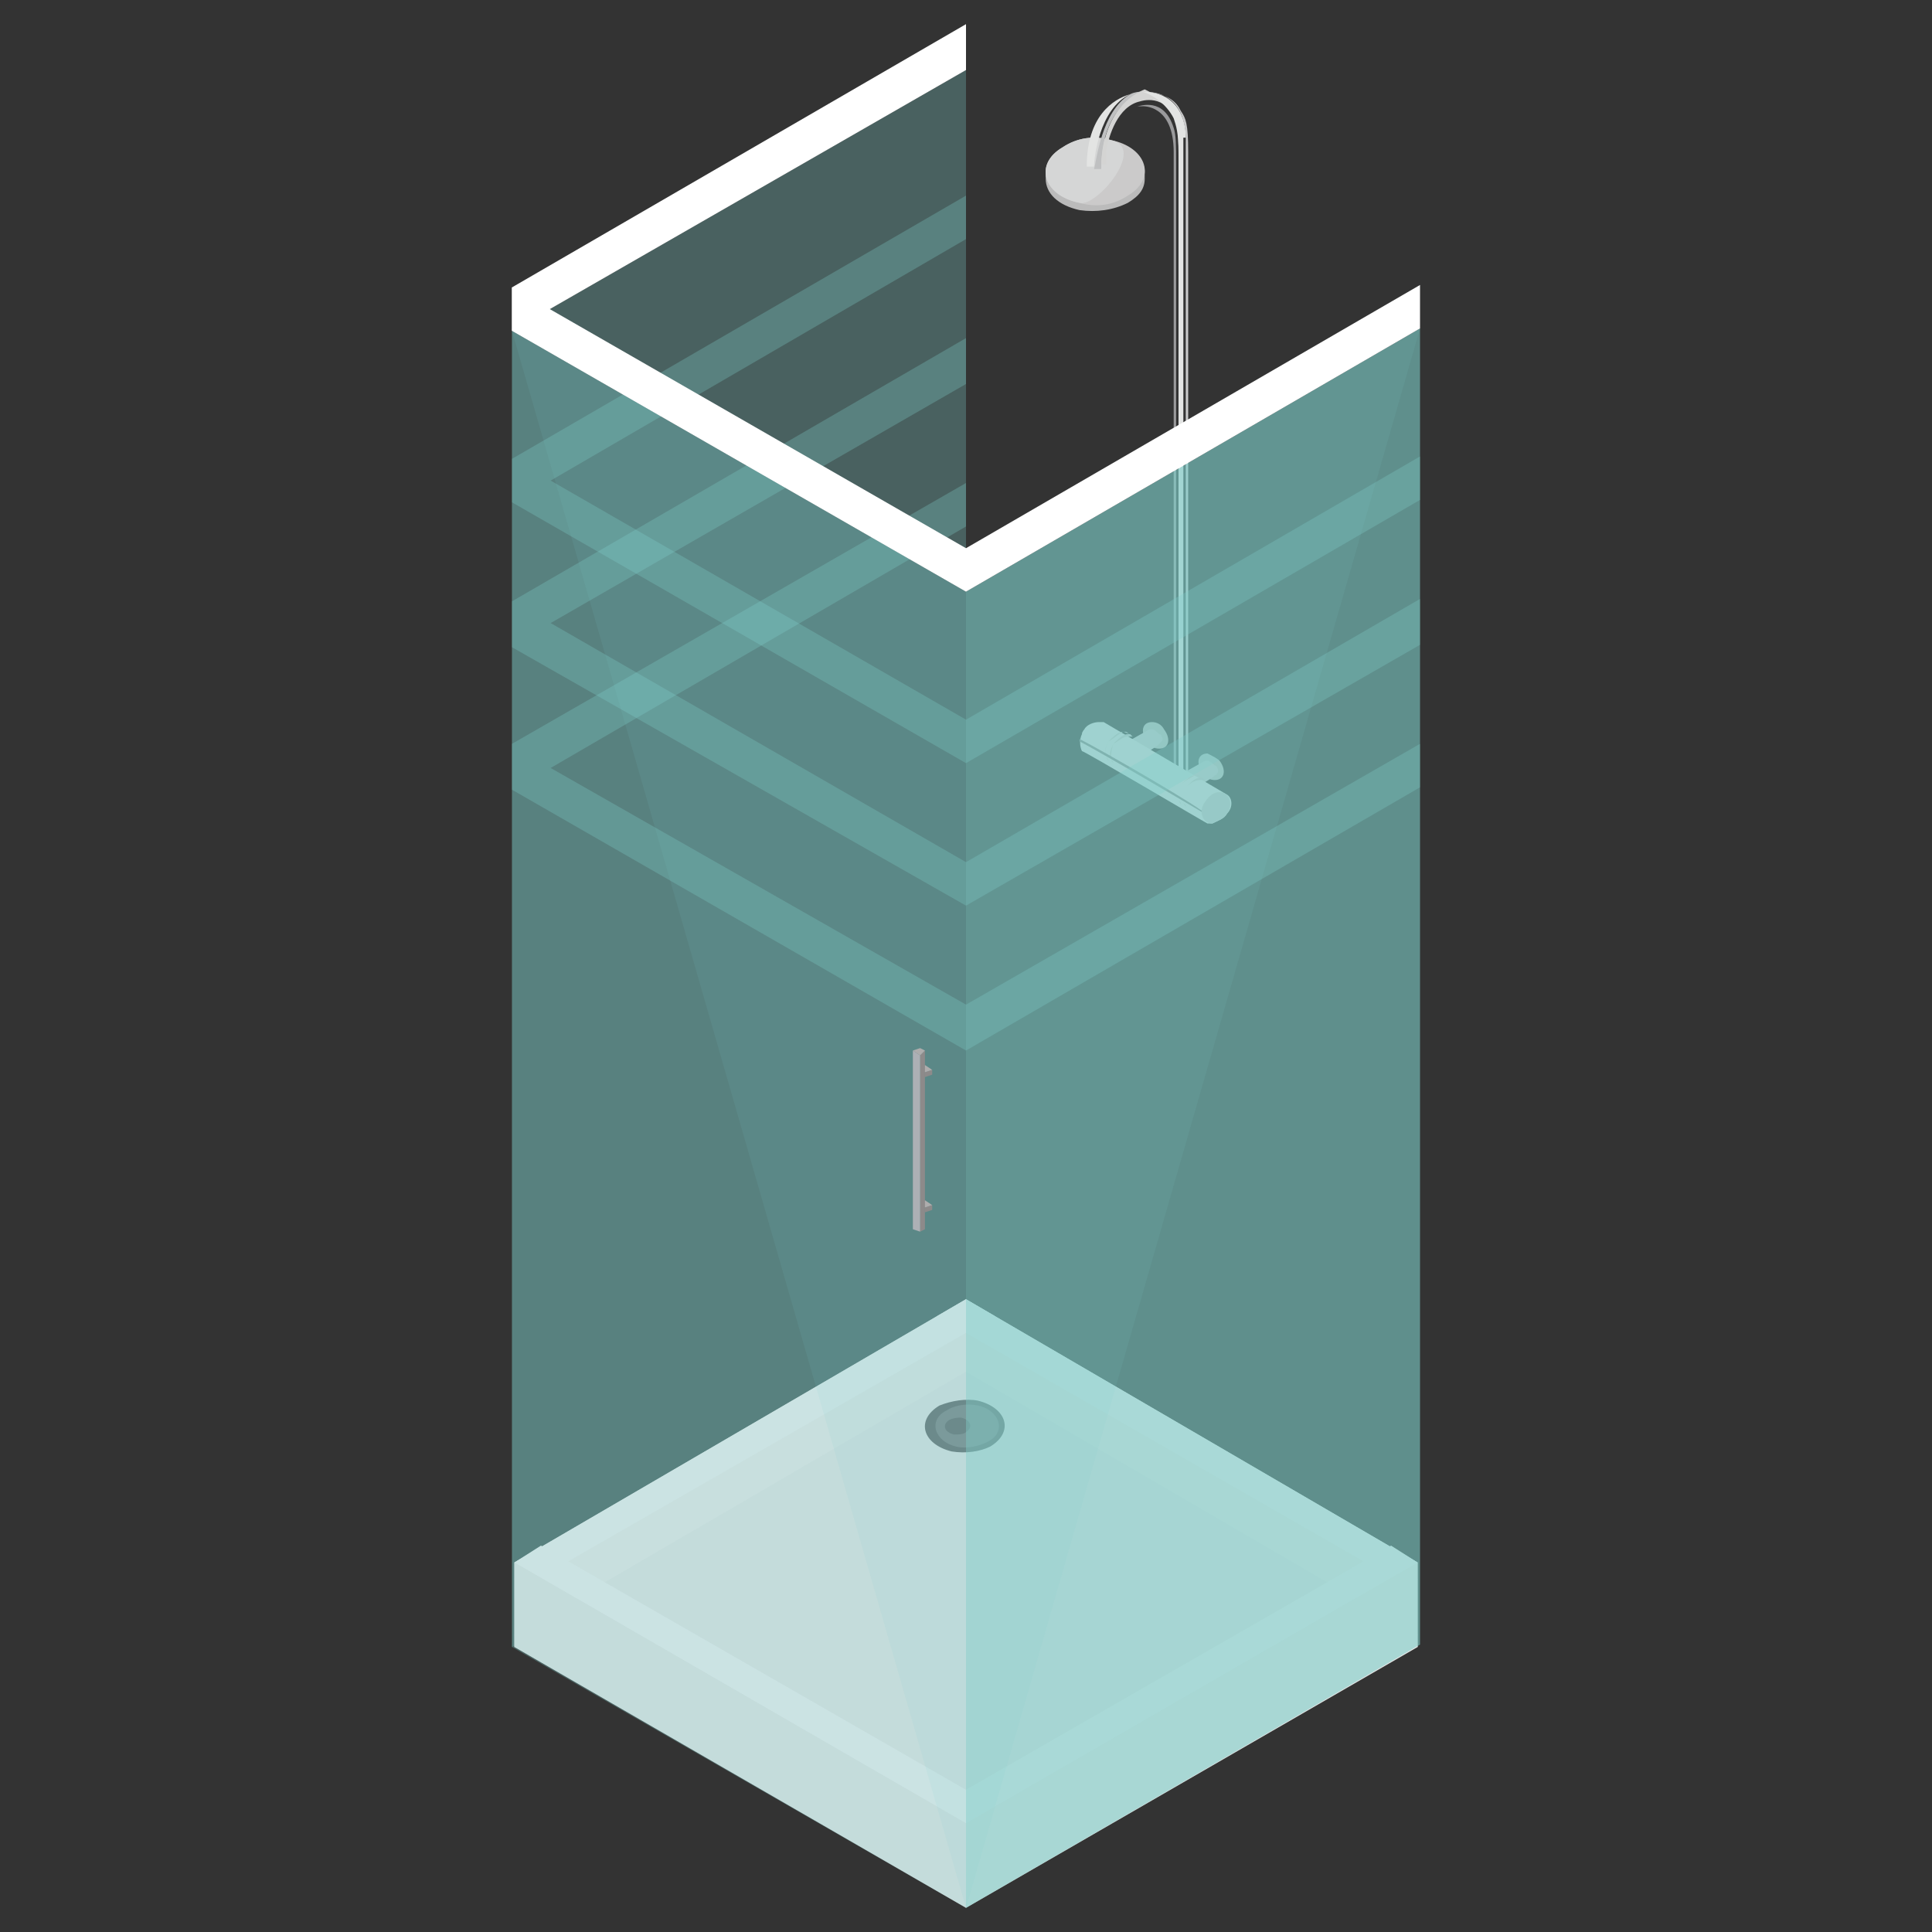 <?xml version="1.0" encoding="utf-8"?>
<!-- Generator: Adobe Illustrator 21.0.0, SVG Export Plug-In . SVG Version: 6.00 Build 0)  -->
<svg version="1.1" id="Layer_1" xmlns="http://www.w3.org/2000/svg" xmlns:xlink="http://www.w3.org/1999/xlink" x="0px" y="0px"
	 viewBox="0 0 80 80" style="enable-background:new 0 0 80 80;" xml:space="preserve">
<rect x="0" y="0" width="80" height="80" fill="#333333" stroke="none"/>
<style type="text/css">
	.st0{opacity:0.3;fill:#7ECDC8;}
	.st1{fill:#BBBBBB;}
	.st2{fill:#CBCACA;}
	.st3{fill:#D5D6D6;}
	.st4{fill:#E3E4E3;}
	.st5{fill:#BFC0C1;}
	.st6{fill:#ABABAB;}
	.st7{fill:#9A9A9C;}
	.st8{fill:#C9C9CA;}
	.st9{fill:#A3A6A8;}
	.st10{fill:#D4D4D3;}
	.st11{fill:#BBBBBA;}
	.st12{fill:#DBDDDB;}
	.st13{fill:#C6C4C3;}
	.st14{fill:#858485;}
	.st15{opacity:0.3;}
	.st16{fill:#7ECDC8;}
	.st17{fill:#FFFFFF;}
	.st18{fill:#E8E7E7;}
	.st19{fill:#ECECEE;}
	.st20{fill:#E3E2E3;}
	.st21{fill:#636467;}
	.st22{fill:#7A7D80;}
	.st23{opacity:0.1;fill:#7ECDC8;}
	.st24{opacity:0.6;fill:#7ECDC8;}
	.st25{fill:#8D8A8A;}
	.st26{fill:#AEADAD;}
	.st27{fill:#ADB0B5;}
</style>
<g id="XMLID_1757_">
	<g id="XMLID_131_">
		<g id="XMLID_156_">
			<polygon id="XMLID_217_" class="st0" points="40,2.9 21.2,13.7 21.2,68.2 40,57.3 			"/>
			<g id="XMLID_158_">
				<g id="XMLID_210_">
					<path id="XMLID_215_" class="st1" d="M46.7,8.4L46.7,8.4c0.5-0.3,0.7-0.6,0.7-1c0,0,0-0.3,0-0.3c0-0.5-0.5-0.8-1.4-1l0,0
						c-0.7-0.2-1.4-0.1-2,0.3l0,0c-0.4,0.2-0.7,0.5-0.7,0.8c0,0,0,0.2,0,0.2c0,0.6,0.5,1.1,1.4,1.3l0,0C45.4,8.8,46.1,8.7,46.7,8.4z
						"/>
					<path id="XMLID_213_" class="st2" d="M46.7,8.1L46.7,8.1c1.2-0.7,0.8-2-0.7-2.3l0,0c-0.7-0.2-1.4-0.1-2,0.3l0,0
						c-1.2,0.7-0.8,2,0.7,2.3l0,0C45.4,8.6,46.1,8.5,46.7,8.1z"/>
					<path id="XMLID_211_" class="st3" d="M46,5.8L46,5.8c-0.7-0.2-1.4-0.1-2,0.3l0,0c-1.2,0.7-0.8,2,0.7,2.3l0,0
						C45.4,8.6,47.5,6.1,46,5.8z"/>
				</g>
				<g id="XMLID_185_">
					<g id="XMLID_186_">
						<g id="XMLID_202_">
							<g id="XMLID_203_">
								<path id="XMLID_208_" class="st4" d="M46.8,3.9C46.1,4.1,45,4.8,45,6.9h0.3C45.3,6.6,45.5,4.5,46.8,3.9z"/>
								<path id="XMLID_206_" class="st5" d="M47.4,3.8C47.4,3.8,47.3,3.8,47.4,3.8c-0.1,0-0.1,0-0.2,0c0,0-0.2,0-0.4,0.1
									c-1.2,0.7-1.4,2.8-1.5,3.1h0.3C45.6,4.7,46.8,4,47.4,3.8z"/>
								<path id="XMLID_204_" class="st6" d="M47.4,3.8C47.4,3.8,47.4,3.8,47.4,3.8C47.4,3.8,47.4,3.8,47.4,3.8
									C47.3,3.8,47.4,3.8,47.4,3.8z"/>
							</g>
						</g>
						<g id="XMLID_187_">
							<g id="XMLID_194_">
								<g id="XMLID_199_">
									<path id="XMLID_200_" class="st7" d="M48.7,6.8c0-0.8,0-1.2-0.1-1.5c-0.4-1.3-1.4-0.9-1.5-0.9c0.1,0,0.1,0,0.2,0
										c0,0,1.3-0.1,1.3,1.9v25.6c0,0,0.1,0,0.1,0V6.8z"/>
								</g>
								<g id="XMLID_195_">
									<path id="XMLID_197_" class="st8" d="M49.2,6.3c0-1.2-0.1-1.4-0.3-1.7c-0.2-0.4-0.5-0.7-1.5-0.8c0,0,0,0,0,0
										c1.8,0,1.7,1.9,1.7,2.1c0,0.1,0,25.6,0,26.1c0,0,0.1,0,0.1,0c0,0,0,0,0,0C49.2,31.4,49.2,7,49.2,6.3z"/>
									<polygon id="XMLID_196_" class="st9" points="49.2,31.9 49.2,31.9 49.2,31.9 									"/>
								</g>
							</g>
							<g id="XMLID_191_">
								<path id="XMLID_192_" class="st10" d="M48.9,32V6.2c0-0.8-0.1-1.1-0.2-1.4c-0.3-0.6-0.9-0.9-1.3-1.1
									c-0.5,0.2-1.7,0.9-1.8,3.1h0.2c0,0,0-0.2,0-0.5c0.1-0.7,0.5-1.9,1.4-2.1c0,0,1.1-0.4,1.5,0.9c0.1,0.3,0.1,0.7,0.1,1.5V32
									C48.8,32,48.8,32,48.9,32C48.9,32,48.9,32,48.9,32z"/>
							</g>
							<g id="XMLID_188_">
								<path id="XMLID_189_" class="st4" d="M49.1,5.7c0,0,0.1-1.9-1.8-1.9c0.4,0.1,1,0.5,1.3,1.1c0.1,0.3,0.2,0.6,0.2,1.4V32
									c0.1,0,0.2,0,0.2,0V5.7z"/>
							</g>
						</g>
					</g>
				</g>
				<g id="XMLID_159_">
					<g id="XMLID_179_">
						<path id="XMLID_183_" class="st11" d="M50,31.2L50,31.2c-0.4,0-0.5,0.4-0.2,0.8l0,0c0.1,0.2,0.3,0.3,0.5,0.3l0,0
							c0.4,0,0.5-0.4,0.2-0.8l0,0C50.4,31.4,50.2,31.3,50,31.2z"/>
						<g id="XMLID_180_">
							<path id="XMLID_181_" class="st8" d="M50.4,31.8c0,0,0-0.1-0.1-0.1l0,0c-0.1-0.1-0.2-0.2-0.3-0.2l0,0c-0.1,0-0.1,0-0.1,0l0,0
								c0,0-1.6,0.9-1.6,0.9l0,0l0,0c-0.1,0.1-0.1,0.3,0,0.5l0,0c0.1,0.1,0.2,0.2,0.3,0.2l0,0c0,0,0.1,0,0.1,0
								c0.1-0.1,1.6-0.9,1.6-1C50.4,32.1,50.5,31.9,50.4,31.8L50.4,31.8z"/>
						</g>
					</g>
					<g id="XMLID_173_">
						<path id="XMLID_177_" class="st11" d="M47.7,29.9L47.7,29.9c-0.4,0-0.5,0.4-0.2,0.8l0,0c0.1,0.2,0.3,0.3,0.5,0.3l0,0
							c0.4,0,0.5-0.4,0.2-0.8l0,0C48.1,30,47.9,29.9,47.7,29.9z"/>
						<g id="XMLID_174_">
							<path id="XMLID_175_" class="st8" d="M48.1,30.5c0,0,0-0.1-0.1-0.1l0,0c-0.1-0.1-0.2-0.2-0.3-0.2l0,0c-0.1,0-0.1,0-0.1,0h0
								c0,0-1.6,0.9-1.6,0.9l0,0l0,0c-0.1,0.1-0.1,0.3,0,0.5l0,0c0.1,0.1,0.2,0.2,0.3,0.2l0,0c0,0,0.1,0,0.1,0
								c0.1-0.1,1.6-0.9,1.6-1C48.1,30.7,48.2,30.6,48.1,30.5L48.1,30.5z"/>
						</g>
					</g>
					<path id="XMLID_171_" class="st12" d="M44.8,30.4c0-0.1,0.1-0.2,0.1-0.2l0,0c0.1-0.2,0.4-0.3,0.6-0.3l0,0c0.1,0,0.2,0,0.2,0
						l0,0c0,0,5.1,3,5.1,3l0,0l0,0c0.2,0.1,0.3,0.5,0,0.8l0,0c-0.1,0.2-0.4,0.3-0.6,0.4l0,0c-0.1,0-0.2,0-0.2,0
						c-0.2-0.1-5.1-3-5.2-3C44.7,30.9,44.7,30.6,44.8,30.4L44.8,30.4z"/>
					<g id="XMLID_168_">
						<path id="XMLID_170_" class="st13" d="M45.9,30.7c0.2-0.2,0.4-0.4,0.6-0.4c0,0,0.1,0,0.1,0c0.1,0,0.1,0.1,0.2,0.1l0,0
							c-0.1,0-0.2-0.1-0.3-0.1C46.3,30.4,46.1,30.6,45.9,30.7c-0.1,0.2-0.2,0.4-0.1,0.6c0,0.1,0.1,0.2,0.2,0.3c0,0-0.1-0.1-0.1-0.1
							c0-0.1-0.1-0.1-0.1-0.2C45.7,31.2,45.8,30.9,45.9,30.7z"/>
						<path id="XMLID_169_" class="st13" d="M46.1,30.8c0.2-0.2,0.4-0.4,0.6-0.4c0,0,0.1,0,0.1,0c0,0,0.1,0.1,0.1,0.1
							c-0.1,0-0.1,0-0.2,0C46.5,30.5,46.3,30.7,46.1,30.8C46,31.1,46,31.3,46,31.4c0,0.1,0.1,0.2,0.2,0.3l0,0c0,0-0.1-0.1-0.1-0.1
							c0-0.1-0.1-0.1-0.1-0.2C45.9,31.3,46,31,46.1,30.8z"/>
					</g>
					<g id="XMLID_165_">
						<path id="XMLID_167_" class="st13" d="M48.9,32.5c0.2-0.2,0.4-0.4,0.6-0.4c0,0,0.1,0,0.1,0c0.1,0,0.1,0.1,0.2,0.1l0,0
							c-0.1,0-0.2-0.1-0.3-0.1C49.3,32.2,49.1,32.3,48.9,32.5c-0.1,0.2-0.2,0.4-0.1,0.6c0,0.1,0.1,0.2,0.2,0.3l0,0
							c0,0-0.1-0.1-0.1-0.1c0-0.1-0.1-0.1-0.1-0.2C48.7,32.9,48.8,32.7,48.9,32.5z"/>
						<path id="XMLID_166_" class="st13" d="M49.1,32.6c0.2-0.2,0.4-0.4,0.6-0.4c0,0,0.1,0,0.1,0c0,0,0.1,0.1,0.1,0.1
							c-0.1,0-0.1,0-0.2,0C49.5,32.3,49.3,32.4,49.1,32.6C49,32.8,48.9,33,49,33.2c0,0.1,0.1,0.2,0.2,0.3l0,0c0,0-0.1-0.1-0.1-0.1
							c0-0.1-0.1-0.1-0.1-0.2C48.9,33,49,32.8,49.1,32.6z"/>
					</g>
					<g id="XMLID_162_">
						<path id="XMLID_163_" class="st14" d="M49.9,33.7c0,0-4.4-2.6-5.2-3c0,0,0-0.1,0-0.1C45.7,31.1,50,33.6,49.9,33.7L49.9,33.7z"
							/>
					</g>
					<path id="XMLID_160_" class="st13" d="M50.5,32.8L50.5,32.8c0.4,0,0.6,0.5,0.3,0.9l0,0c-0.1,0.2-0.4,0.3-0.6,0.4l0,0
						c-0.4,0-0.6-0.5-0.3-0.9l0,0C50.1,32.9,50.3,32.8,50.5,32.8z"/>
				</g>
			</g>
			<g class="st15">
				<polygon class="st16" points="21.2,20.8 40,31.6 40,29.8 22.8,19.9 40,9.9 40,8.1 21.2,19 				"/>
				<polygon class="st16" points="40,29.8 40,31.6 58.8,20.7 58.8,18.9 				"/>
			</g>
			<g class="st15">
				<polygon class="st16" points="21.2,26.8 40,37.5 40,35.7 22.8,25.8 40,15.9 40,14 21.2,24.9 				"/>
				<polygon class="st16" points="40,35.7 40,37.5 58.8,26.7 58.8,24.8 				"/>
			</g>
			<g class="st15">
				<polygon class="st16" points="21.2,32.7 40,43.5 40,41.6 22.8,31.8 40,21.8 40,20 21.2,30.8 				"/>
				<polygon class="st16" points="40,41.6 40,43.5 58.8,32.6 58.8,30.8 				"/>
			</g>
			<polygon id="XMLID_157_" class="st17" points="40,2.9 21.2,13.7 21.2,11.9 40,1 			"/>
		</g>
		<g id="XMLID_140_">
			<g id="XMLID_145_">
				<polygon id="XMLID_155_" class="st18" points="21.3,68.2 21.3,64.7 40,53.8 40,57.3 				"/>
				<polygon id="XMLID_154_" class="st19" points="58.7,68.2 40,57.3 40,53.8 58.7,64.7 				"/>
				<polygon id="XMLID_153_" class="st18" points="40,54.5 21.3,65.4 40,76.2 58.7,65.4 				"/>
				<polygon id="XMLID_152_" class="st20" points="40,56.8 21.3,67.7 40,78.5 58.7,67.7 				"/>
				<polygon id="XMLID_151_" class="st19" points="40,53.8 21.3,64.7 22.4,65.3 41.2,54.5 				"/>
				<polygon id="XMLID_150_" class="st19" points="57.6,64 38.8,74.8 40,75.5 58.7,64.7 				"/>
				<polygon id="XMLID_149_" class="st19" points="40,75.5 21.3,64.7 22.4,64 41.2,74.8 				"/>
				<polygon id="XMLID_148_" class="st19" points="57.6,65.3 38.8,54.5 40,53.8 58.7,64.7 				"/>
				<polygon id="XMLID_147_" class="st20" points="21.3,64.7 21.3,68.2 40,79 40,75.5 				"/>
				<polygon id="XMLID_146_" class="st18" points="58.7,64.7 40,75.5 40,79 58.7,68.2 				"/>
			</g>
			<g id="XMLID_141_">
				<path id="XMLID_144_" class="st21" d="M38.9,58.2L38.9,58.2c-1,0.6-0.7,1.6,0.5,1.9l0,0c0.6,0.1,1.2,0,1.6-0.2l0,0
					c1-0.6,0.7-1.6-0.5-1.9l0,0C40,57.9,39.4,58,38.9,58.2z"/>
				<path id="XMLID_143_" class="st22" d="M39.2,58.4L39.2,58.4c-0.8,0.4-0.5,1.3,0.4,1.5l0,0c0.4,0.1,0.9,0,1.3-0.2l0,0
					c0.8-0.4,0.5-1.3-0.4-1.5l0,0C40,58.1,39.5,58.2,39.2,58.4z"/>
				<path id="XMLID_142_" class="st21" d="M39.3,58.8L39.3,58.8c-0.3,0.2-0.2,0.5,0.2,0.6l0,0c0.2,0,0.4,0,0.5-0.1l0,0
					c0.3-0.2,0.2-0.5-0.2-0.6l0,0C39.7,58.7,39.5,58.7,39.3,58.8z"/>
			</g>
		</g>
		<g id="XMLID_136_">
			<polygon id="XMLID_139_" class="st0" points="40,24.5 21.2,13.7 21.2,68.2 40,79 			"/>
			<polyline id="XMLID_138_" class="st23" points="40,79 40,24.5 21.2,13.7 			"/>
			<polygon id="XMLID_137_" class="st17" points="40,24.5 21.2,13.7 21.2,11.9 40,22.7 			"/>
		</g>
		<g id="XMLID_132_">
			<polygon id="XMLID_135_" class="st24" points="58.8,13.6 40,24.5 40,79 58.8,68.1 			"/>
			<polyline id="XMLID_134_" class="st23" points="58.8,13.6 40,24.5 40,79 			"/>
			<polygon id="XMLID_133_" class="st17" points="58.8,13.6 40,24.5 40,22.7 58.8,11.8 			"/>
		</g>
	</g>
	<g id="XMLID_1758_">
		<g id="XMLID_1759_">
			<g id="XMLID_84_">
				<polygon id="XMLID_130_" class="st25" points="38.6,44.3 38.6,44.5 38.3,44.6 38.3,44.4 				"/>
				<polygon id="XMLID_86_" class="st26" points="38.3,44.1 38.6,44.3 38.3,44.4 38.1,44.3 				"/>
			</g>
			<g id="XMLID_1764_">
				<polygon id="XMLID_2_" class="st25" points="38.6,49.9 38.6,50.1 38.3,50.2 38.3,50 				"/>
				<polygon id="XMLID_1765_" class="st26" points="38.3,49.7 38.6,49.9 38.3,50 38.1,49.9 				"/>
			</g>
			<g id="XMLID_1760_">
				<polygon id="XMLID_1763_" class="st25" points="38.3,43.5 38.3,50.9 38.1,51 38.1,43.7 				"/>
				<polygon id="XMLID_1762_" class="st27" points="37.8,43.5 38.1,43.7 38.1,51 37.8,50.9 				"/>
				<polygon id="XMLID_1761_" class="st26" points="38.1,43.4 38.3,43.5 38.1,43.7 37.8,43.5 				"/>
			</g>
		</g>
	</g>
</g>
</svg>
